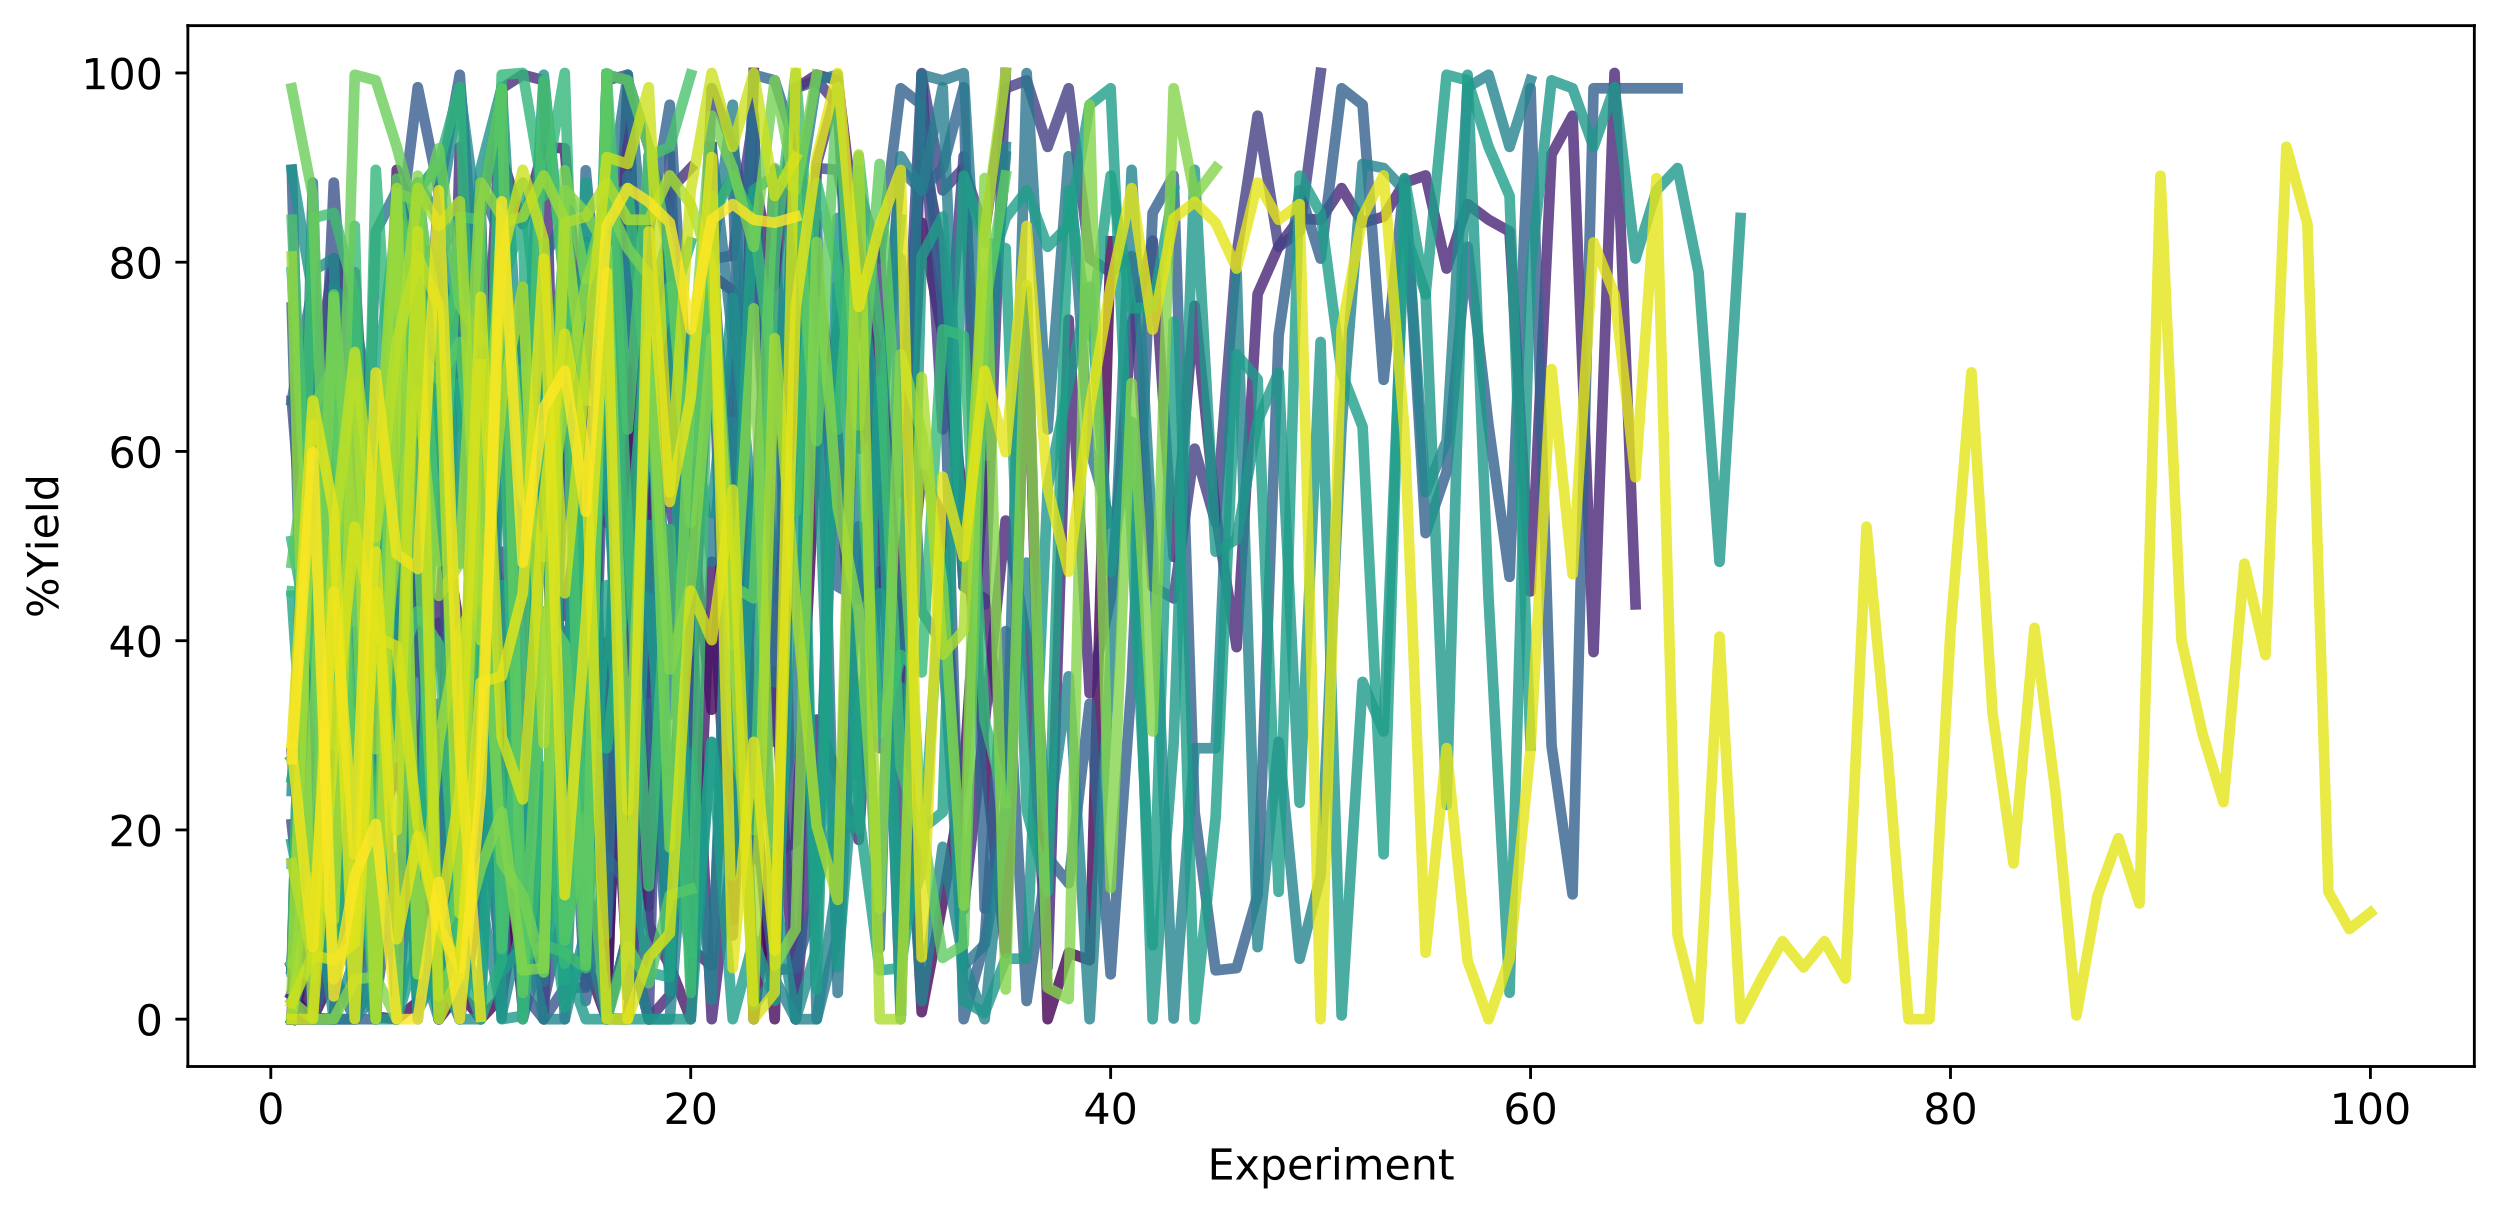<?xml version="1.0" encoding="utf-8" standalone="no"?>
<!DOCTYPE svg PUBLIC "-//W3C//DTD SVG 1.1//EN"
  "http://www.w3.org/Graphics/SVG/1.1/DTD/svg11.dtd">
<!-- Created with matplotlib (https://matplotlib.org/) -->
<svg height="340.707pt" version="1.1" viewBox="0 0 701.561 340.707" width="701.561pt" xmlns="http://www.w3.org/2000/svg" xmlns:xlink="http://www.w3.org/1999/xlink">
 <defs>
  <style type="text/css">
*{stroke-linecap:butt;stroke-linejoin:round;}
  </style>
 </defs>
 <g id="figure_1">
  <g id="patch_1">
   <path d="M 0 340.707 
L 701.561 340.707 
L 701.561 0 
L 0 0 
z
" style="fill:#ffffff;"/>
  </g>
  <g id="axes_1">
   <g id="patch_2">
    <path d="M 52.719 299.28 
L 694.361 299.28 
L 694.361 7.2 
L 52.719 7.2 
z
" style="fill:#ffffff;"/>
   </g>
   <g id="matplotlib.axis_1">
    <g id="xtick_1">
     <g id="line2d_1">
      <defs>
       <path d="M 0 0 
L 0 3.5 
" id="mf369eaa588" style="stroke:#000000;stroke-width:0.8;"/>
      </defs>
      <g>
       <use style="stroke:#000000;stroke-width:0.8;" x="75.992" xlink:href="#mf369eaa588" y="299.28"/>
      </g>
     </g>
     <g id="text_1">
      <!-- 0 -->
      <defs>
       <path d="M 31.781 66.406 
Q 24.172 66.406 20.328 58.906 
Q 16.5 51.422 16.5 36.375 
Q 16.5 21.391 20.328 13.891 
Q 24.172 6.391 31.781 6.391 
Q 39.453 6.391 43.281 13.891 
Q 47.125 21.391 47.125 36.375 
Q 47.125 51.422 43.281 58.906 
Q 39.453 66.406 31.781 66.406 
z
M 31.781 74.219 
Q 44.047 74.219 50.516 64.516 
Q 56.984 54.828 56.984 36.375 
Q 56.984 17.969 50.516 8.266 
Q 44.047 -1.422 31.781 -1.422 
Q 19.531 -1.422 13.062 8.266 
Q 6.594 17.969 6.594 36.375 
Q 6.594 54.828 13.062 64.516 
Q 19.531 74.219 31.781 74.219 
z
" id="DejaVuSans-48"/>
      </defs>
      <g transform="translate(72.175 315.398)scale(0.12 -0.12)">
       <use xlink:href="#DejaVuSans-48"/>
      </g>
     </g>
    </g>
    <g id="xtick_2">
     <g id="line2d_2">
      <g>
       <use style="stroke:#000000;stroke-width:0.8;" x="193.833" xlink:href="#mf369eaa588" y="299.28"/>
      </g>
     </g>
     <g id="text_2">
      <!-- 20 -->
      <defs>
       <path d="M 19.188 8.297 
L 53.609 8.297 
L 53.609 0 
L 7.328 0 
L 7.328 8.297 
Q 12.938 14.109 22.625 23.891 
Q 32.328 33.688 34.812 36.531 
Q 39.547 41.844 41.422 45.531 
Q 43.312 49.219 43.312 52.781 
Q 43.312 58.594 39.234 62.25 
Q 35.156 65.922 28.609 65.922 
Q 23.969 65.922 18.812 64.312 
Q 13.672 62.703 7.812 59.422 
L 7.812 69.391 
Q 13.766 71.781 18.938 73 
Q 24.125 74.219 28.422 74.219 
Q 39.75 74.219 46.484 68.547 
Q 53.219 62.891 53.219 53.422 
Q 53.219 48.922 51.531 44.891 
Q 49.859 40.875 45.406 35.406 
Q 44.188 33.984 37.641 27.219 
Q 31.109 20.453 19.188 8.297 
z
" id="DejaVuSans-50"/>
      </defs>
      <g transform="translate(186.198 315.398)scale(0.12 -0.12)">
       <use xlink:href="#DejaVuSans-50"/>
       <use x="63.623" xlink:href="#DejaVuSans-48"/>
      </g>
     </g>
    </g>
    <g id="xtick_3">
     <g id="line2d_3">
      <g>
       <use style="stroke:#000000;stroke-width:0.8;" x="311.674" xlink:href="#mf369eaa588" y="299.28"/>
      </g>
     </g>
     <g id="text_3">
      <!-- 40 -->
      <defs>
       <path d="M 37.797 64.312 
L 12.891 25.391 
L 37.797 25.391 
z
M 35.203 72.906 
L 47.609 72.906 
L 47.609 25.391 
L 58.016 25.391 
L 58.016 17.188 
L 47.609 17.188 
L 47.609 0 
L 37.797 0 
L 37.797 17.188 
L 4.891 17.188 
L 4.891 26.703 
z
" id="DejaVuSans-52"/>
      </defs>
      <g transform="translate(304.039 315.398)scale(0.12 -0.12)">
       <use xlink:href="#DejaVuSans-52"/>
       <use x="63.623" xlink:href="#DejaVuSans-48"/>
      </g>
     </g>
    </g>
    <g id="xtick_4">
     <g id="line2d_4">
      <g>
       <use style="stroke:#000000;stroke-width:0.8;" x="429.514" xlink:href="#mf369eaa588" y="299.28"/>
      </g>
     </g>
     <g id="text_4">
      <!-- 60 -->
      <defs>
       <path d="M 33.016 40.375 
Q 26.375 40.375 22.484 35.828 
Q 18.609 31.297 18.609 23.391 
Q 18.609 15.531 22.484 10.953 
Q 26.375 6.391 33.016 6.391 
Q 39.656 6.391 43.531 10.953 
Q 47.406 15.531 47.406 23.391 
Q 47.406 31.297 43.531 35.828 
Q 39.656 40.375 33.016 40.375 
z
M 52.594 71.297 
L 52.594 62.312 
Q 48.875 64.062 45.094 64.984 
Q 41.312 65.922 37.594 65.922 
Q 27.828 65.922 22.672 59.328 
Q 17.531 52.734 16.797 39.406 
Q 19.672 43.656 24.016 45.922 
Q 28.375 48.188 33.594 48.188 
Q 44.578 48.188 50.953 41.516 
Q 57.328 34.859 57.328 23.391 
Q 57.328 12.156 50.688 5.359 
Q 44.047 -1.422 33.016 -1.422 
Q 20.359 -1.422 13.672 8.266 
Q 6.984 17.969 6.984 36.375 
Q 6.984 53.656 15.188 63.938 
Q 23.391 74.219 37.203 74.219 
Q 40.922 74.219 44.703 73.484 
Q 48.484 72.75 52.594 71.297 
z
" id="DejaVuSans-54"/>
      </defs>
      <g transform="translate(421.879 315.398)scale(0.12 -0.12)">
       <use xlink:href="#DejaVuSans-54"/>
       <use x="63.623" xlink:href="#DejaVuSans-48"/>
      </g>
     </g>
    </g>
    <g id="xtick_5">
     <g id="line2d_5">
      <g>
       <use style="stroke:#000000;stroke-width:0.8;" x="547.355" xlink:href="#mf369eaa588" y="299.28"/>
      </g>
     </g>
     <g id="text_5">
      <!-- 80 -->
      <defs>
       <path d="M 31.781 34.625 
Q 24.75 34.625 20.719 30.859 
Q 16.703 27.094 16.703 20.516 
Q 16.703 13.922 20.719 10.156 
Q 24.75 6.391 31.781 6.391 
Q 38.812 6.391 42.859 10.172 
Q 46.922 13.969 46.922 20.516 
Q 46.922 27.094 42.891 30.859 
Q 38.875 34.625 31.781 34.625 
z
M 21.922 38.812 
Q 15.578 40.375 12.031 44.719 
Q 8.5 49.078 8.5 55.328 
Q 8.5 64.062 14.719 69.141 
Q 20.953 74.219 31.781 74.219 
Q 42.672 74.219 48.875 69.141 
Q 55.078 64.062 55.078 55.328 
Q 55.078 49.078 51.531 44.719 
Q 48 40.375 41.703 38.812 
Q 48.828 37.156 52.797 32.312 
Q 56.781 27.484 56.781 20.516 
Q 56.781 9.906 50.312 4.234 
Q 43.844 -1.422 31.781 -1.422 
Q 19.734 -1.422 13.25 4.234 
Q 6.781 9.906 6.781 20.516 
Q 6.781 27.484 10.781 32.312 
Q 14.797 37.156 21.922 38.812 
z
M 18.312 54.391 
Q 18.312 48.734 21.844 45.562 
Q 25.391 42.391 31.781 42.391 
Q 38.141 42.391 41.719 45.562 
Q 45.312 48.734 45.312 54.391 
Q 45.312 60.062 41.719 63.234 
Q 38.141 66.406 31.781 66.406 
Q 25.391 66.406 21.844 63.234 
Q 18.312 60.062 18.312 54.391 
z
" id="DejaVuSans-56"/>
      </defs>
      <g transform="translate(539.72 315.398)scale(0.12 -0.12)">
       <use xlink:href="#DejaVuSans-56"/>
       <use x="63.623" xlink:href="#DejaVuSans-48"/>
      </g>
     </g>
    </g>
    <g id="xtick_6">
     <g id="line2d_6">
      <g>
       <use style="stroke:#000000;stroke-width:0.8;" x="665.196" xlink:href="#mf369eaa588" y="299.28"/>
      </g>
     </g>
     <g id="text_6">
      <!-- 100 -->
      <defs>
       <path d="M 12.406 8.297 
L 28.516 8.297 
L 28.516 63.922 
L 10.984 60.406 
L 10.984 69.391 
L 28.422 72.906 
L 38.281 72.906 
L 38.281 8.297 
L 54.391 8.297 
L 54.391 0 
L 12.406 0 
z
" id="DejaVuSans-49"/>
      </defs>
      <g transform="translate(653.743 315.398)scale(0.12 -0.12)">
       <use xlink:href="#DejaVuSans-49"/>
       <use x="63.623" xlink:href="#DejaVuSans-48"/>
       <use x="127.246" xlink:href="#DejaVuSans-48"/>
      </g>
     </g>
    </g>
    <g id="text_7">
     <!-- Experiment -->
     <defs>
      <path d="M 9.812 72.906 
L 55.906 72.906 
L 55.906 64.594 
L 19.672 64.594 
L 19.672 43.016 
L 54.391 43.016 
L 54.391 34.719 
L 19.672 34.719 
L 19.672 8.297 
L 56.781 8.297 
L 56.781 0 
L 9.812 0 
z
" id="DejaVuSans-69"/>
      <path d="M 54.891 54.688 
L 35.109 28.078 
L 55.906 0 
L 45.312 0 
L 29.391 21.484 
L 13.484 0 
L 2.875 0 
L 24.125 28.609 
L 4.688 54.688 
L 15.281 54.688 
L 29.781 35.203 
L 44.281 54.688 
z
" id="DejaVuSans-120"/>
      <path d="M 18.109 8.203 
L 18.109 -20.797 
L 9.078 -20.797 
L 9.078 54.688 
L 18.109 54.688 
L 18.109 46.391 
Q 20.953 51.266 25.266 53.625 
Q 29.594 56 35.594 56 
Q 45.562 56 51.781 48.094 
Q 58.016 40.188 58.016 27.297 
Q 58.016 14.406 51.781 6.484 
Q 45.562 -1.422 35.594 -1.422 
Q 29.594 -1.422 25.266 0.953 
Q 20.953 3.328 18.109 8.203 
z
M 48.688 27.297 
Q 48.688 37.203 44.609 42.844 
Q 40.531 48.484 33.406 48.484 
Q 26.266 48.484 22.188 42.844 
Q 18.109 37.203 18.109 27.297 
Q 18.109 17.391 22.188 11.75 
Q 26.266 6.109 33.406 6.109 
Q 40.531 6.109 44.609 11.75 
Q 48.688 17.391 48.688 27.297 
z
" id="DejaVuSans-112"/>
      <path d="M 56.203 29.594 
L 56.203 25.203 
L 14.891 25.203 
Q 15.484 15.922 20.484 11.062 
Q 25.484 6.203 34.422 6.203 
Q 39.594 6.203 44.453 7.469 
Q 49.312 8.734 54.109 11.281 
L 54.109 2.781 
Q 49.266 0.734 44.188 -0.344 
Q 39.109 -1.422 33.891 -1.422 
Q 20.797 -1.422 13.156 6.188 
Q 5.516 13.812 5.516 26.812 
Q 5.516 40.234 12.766 48.109 
Q 20.016 56 32.328 56 
Q 43.359 56 49.781 48.891 
Q 56.203 41.797 56.203 29.594 
z
M 47.219 32.234 
Q 47.125 39.594 43.094 43.984 
Q 39.062 48.391 32.422 48.391 
Q 24.906 48.391 20.391 44.141 
Q 15.875 39.891 15.188 32.172 
z
" id="DejaVuSans-101"/>
      <path d="M 41.109 46.297 
Q 39.594 47.172 37.812 47.578 
Q 36.031 48 33.891 48 
Q 26.266 48 22.188 43.047 
Q 18.109 38.094 18.109 28.812 
L 18.109 0 
L 9.078 0 
L 9.078 54.688 
L 18.109 54.688 
L 18.109 46.188 
Q 20.953 51.172 25.484 53.578 
Q 30.031 56 36.531 56 
Q 37.453 56 38.578 55.875 
Q 39.703 55.766 41.062 55.516 
z
" id="DejaVuSans-114"/>
      <path d="M 9.422 54.688 
L 18.406 54.688 
L 18.406 0 
L 9.422 0 
z
M 9.422 75.984 
L 18.406 75.984 
L 18.406 64.594 
L 9.422 64.594 
z
" id="DejaVuSans-105"/>
      <path d="M 52 44.188 
Q 55.375 50.25 60.062 53.125 
Q 64.75 56 71.094 56 
Q 79.641 56 84.281 50.016 
Q 88.922 44.047 88.922 33.016 
L 88.922 0 
L 79.891 0 
L 79.891 32.719 
Q 79.891 40.578 77.094 44.375 
Q 74.312 48.188 68.609 48.188 
Q 61.625 48.188 57.562 43.547 
Q 53.516 38.922 53.516 30.906 
L 53.516 0 
L 44.484 0 
L 44.484 32.719 
Q 44.484 40.625 41.703 44.406 
Q 38.922 48.188 33.109 48.188 
Q 26.219 48.188 22.156 43.531 
Q 18.109 38.875 18.109 30.906 
L 18.109 0 
L 9.078 0 
L 9.078 54.688 
L 18.109 54.688 
L 18.109 46.188 
Q 21.188 51.219 25.484 53.609 
Q 29.781 56 35.688 56 
Q 41.656 56 45.828 52.969 
Q 50 49.953 52 44.188 
z
" id="DejaVuSans-109"/>
      <path d="M 54.891 33.016 
L 54.891 0 
L 45.906 0 
L 45.906 32.719 
Q 45.906 40.484 42.875 44.328 
Q 39.844 48.188 33.797 48.188 
Q 26.516 48.188 22.312 43.547 
Q 18.109 38.922 18.109 30.906 
L 18.109 0 
L 9.078 0 
L 9.078 54.688 
L 18.109 54.688 
L 18.109 46.188 
Q 21.344 51.125 25.703 53.562 
Q 30.078 56 35.797 56 
Q 45.219 56 50.047 50.172 
Q 54.891 44.344 54.891 33.016 
z
" id="DejaVuSans-110"/>
      <path d="M 18.312 70.219 
L 18.312 54.688 
L 36.812 54.688 
L 36.812 47.703 
L 18.312 47.703 
L 18.312 18.016 
Q 18.312 11.328 20.141 9.422 
Q 21.969 7.516 27.594 7.516 
L 36.812 7.516 
L 36.812 0 
L 27.594 0 
Q 17.188 0 13.234 3.875 
Q 9.281 7.766 9.281 18.016 
L 9.281 47.703 
L 2.688 47.703 
L 2.688 54.688 
L 9.281 54.688 
L 9.281 70.219 
z
" id="DejaVuSans-116"/>
     </defs>
     <g transform="translate(338.872 331.012)scale(0.12 -0.12)">
      <use xlink:href="#DejaVuSans-69"/>
      <use x="63.184" xlink:href="#DejaVuSans-120"/>
      <use x="122.363" xlink:href="#DejaVuSans-112"/>
      <use x="185.84" xlink:href="#DejaVuSans-101"/>
      <use x="247.363" xlink:href="#DejaVuSans-114"/>
      <use x="288.477" xlink:href="#DejaVuSans-105"/>
      <use x="316.26" xlink:href="#DejaVuSans-109"/>
      <use x="413.672" xlink:href="#DejaVuSans-101"/>
      <use x="475.195" xlink:href="#DejaVuSans-110"/>
      <use x="538.574" xlink:href="#DejaVuSans-116"/>
     </g>
    </g>
   </g>
   <g id="matplotlib.axis_2">
    <g id="ytick_1">
     <g id="line2d_7">
      <defs>
       <path d="M 0 0 
L -3.5 0 
" id="m86942d8bb8" style="stroke:#000000;stroke-width:0.8;"/>
      </defs>
      <g>
       <use style="stroke:#000000;stroke-width:0.8;" x="52.719" xlink:href="#m86942d8bb8" y="286.004"/>
      </g>
     </g>
     <g id="text_8">
      <!-- 0 -->
      <g transform="translate(38.084 290.563)scale(0.12 -0.12)">
       <use xlink:href="#DejaVuSans-48"/>
      </g>
     </g>
    </g>
    <g id="ytick_2">
     <g id="line2d_8">
      <g>
       <use style="stroke:#000000;stroke-width:0.8;" x="52.719" xlink:href="#m86942d8bb8" y="232.898"/>
      </g>
     </g>
     <g id="text_9">
      <!-- 20 -->
      <g transform="translate(30.449 237.457)scale(0.12 -0.12)">
       <use xlink:href="#DejaVuSans-50"/>
       <use x="63.623" xlink:href="#DejaVuSans-48"/>
      </g>
     </g>
    </g>
    <g id="ytick_3">
     <g id="line2d_9">
      <g>
       <use style="stroke:#000000;stroke-width:0.8;" x="52.719" xlink:href="#m86942d8bb8" y="179.793"/>
      </g>
     </g>
     <g id="text_10">
      <!-- 40 -->
      <g transform="translate(30.449 184.352)scale(0.12 -0.12)">
       <use xlink:href="#DejaVuSans-52"/>
       <use x="63.623" xlink:href="#DejaVuSans-48"/>
      </g>
     </g>
    </g>
    <g id="ytick_4">
     <g id="line2d_10">
      <g>
       <use style="stroke:#000000;stroke-width:0.8;" x="52.719" xlink:href="#m86942d8bb8" y="126.687"/>
      </g>
     </g>
     <g id="text_11">
      <!-- 60 -->
      <g transform="translate(30.449 131.246)scale(0.12 -0.12)">
       <use xlink:href="#DejaVuSans-54"/>
       <use x="63.623" xlink:href="#DejaVuSans-48"/>
      </g>
     </g>
    </g>
    <g id="ytick_5">
     <g id="line2d_11">
      <g>
       <use style="stroke:#000000;stroke-width:0.8;" x="52.719" xlink:href="#m86942d8bb8" y="73.582"/>
      </g>
     </g>
     <g id="text_12">
      <!-- 80 -->
      <g transform="translate(30.449 78.141)scale(0.12 -0.12)">
       <use xlink:href="#DejaVuSans-56"/>
       <use x="63.623" xlink:href="#DejaVuSans-48"/>
      </g>
     </g>
    </g>
    <g id="ytick_6">
     <g id="line2d_12">
      <g>
       <use style="stroke:#000000;stroke-width:0.8;" x="52.719" xlink:href="#m86942d8bb8" y="20.476"/>
      </g>
     </g>
     <g id="text_13">
      <!-- 100 -->
      <g transform="translate(22.814 25.035)scale(0.12 -0.12)">
       <use xlink:href="#DejaVuSans-49"/>
       <use x="63.623" xlink:href="#DejaVuSans-48"/>
       <use x="127.246" xlink:href="#DejaVuSans-48"/>
      </g>
     </g>
    </g>
    <g id="text_14">
     <!-- %Yield -->
     <defs>
      <path d="M 72.703 32.078 
Q 68.453 32.078 66.031 28.469 
Q 63.625 24.859 63.625 18.406 
Q 63.625 12.062 66.031 8.422 
Q 68.453 4.781 72.703 4.781 
Q 76.859 4.781 79.266 8.422 
Q 81.688 12.062 81.688 18.406 
Q 81.688 24.812 79.266 28.438 
Q 76.859 32.078 72.703 32.078 
z
M 72.703 38.281 
Q 80.422 38.281 84.953 32.906 
Q 89.5 27.547 89.5 18.406 
Q 89.5 9.281 84.938 3.922 
Q 80.375 -1.422 72.703 -1.422 
Q 64.891 -1.422 60.344 3.922 
Q 55.812 9.281 55.812 18.406 
Q 55.812 27.594 60.375 32.938 
Q 64.938 38.281 72.703 38.281 
z
M 22.312 68.016 
Q 18.109 68.016 15.688 64.375 
Q 13.281 60.75 13.281 54.391 
Q 13.281 47.953 15.672 44.328 
Q 18.062 40.719 22.312 40.719 
Q 26.562 40.719 28.969 44.328 
Q 31.391 47.953 31.391 54.391 
Q 31.391 60.688 28.953 64.344 
Q 26.516 68.016 22.312 68.016 
z
M 66.406 74.219 
L 74.219 74.219 
L 28.609 -1.422 
L 20.797 -1.422 
z
M 22.312 74.219 
Q 30.031 74.219 34.609 68.875 
Q 39.203 63.531 39.203 54.391 
Q 39.203 45.172 34.641 39.844 
Q 30.078 34.516 22.312 34.516 
Q 14.547 34.516 10.031 39.859 
Q 5.516 45.219 5.516 54.391 
Q 5.516 63.484 10.047 68.844 
Q 14.594 74.219 22.312 74.219 
z
" id="DejaVuSans-37"/>
      <path d="M -0.203 72.906 
L 10.406 72.906 
L 30.609 42.922 
L 50.688 72.906 
L 61.281 72.906 
L 35.5 34.719 
L 35.5 0 
L 25.594 0 
L 25.594 34.719 
z
" id="DejaVuSans-89"/>
      <path d="M 9.422 75.984 
L 18.406 75.984 
L 18.406 0 
L 9.422 0 
z
" id="DejaVuSans-108"/>
      <path d="M 45.406 46.391 
L 45.406 75.984 
L 54.391 75.984 
L 54.391 0 
L 45.406 0 
L 45.406 8.203 
Q 42.578 3.328 38.25 0.953 
Q 33.938 -1.422 27.875 -1.422 
Q 17.969 -1.422 11.734 6.484 
Q 5.516 14.406 5.516 27.297 
Q 5.516 40.188 11.734 48.094 
Q 17.969 56 27.875 56 
Q 33.938 56 38.25 53.625 
Q 42.578 51.266 45.406 46.391 
z
M 14.797 27.297 
Q 14.797 17.391 18.875 11.75 
Q 22.953 6.109 30.078 6.109 
Q 37.203 6.109 41.297 11.75 
Q 45.406 17.391 45.406 27.297 
Q 45.406 37.203 41.297 42.844 
Q 37.203 48.484 30.078 48.484 
Q 22.953 48.484 18.875 42.844 
Q 14.797 37.203 14.797 27.297 
z
" id="DejaVuSans-100"/>
     </defs>
     <g transform="translate(16.318 173.438)rotate(-90)scale(0.12 -0.12)">
      <use xlink:href="#DejaVuSans-37"/>
      <use x="95.02" xlink:href="#DejaVuSans-89"/>
      <use x="156.057" xlink:href="#DejaVuSans-105"/>
      <use x="183.84" xlink:href="#DejaVuSans-101"/>
      <use x="245.363" xlink:href="#DejaVuSans-108"/>
      <use x="273.146" xlink:href="#DejaVuSans-100"/>
     </g>
    </g>
   </g>
   <g id="line2d_13">
    <path clip-path="url(#p54342d156d)" d="M 81.884 271.479 
L 87.776 285.818 
L 93.668 273.418 
L 99.56 240.625 
L 105.452 237.04 
L 111.344 215.267 
L 117.237 242.351 
L 123.129 286.004 
L 129.021 278.436 
L 134.913 286.004 
L 140.805 279.604 
L 146.697 245.75 
L 152.589 126.9 
L 158.481 222.277 
L 164.373 247.476 
L 170.265 278.038 
L 176.157 147.345 
L 182.049 143.601 
L 187.941 114.42 
L 193.833 143.973 
L 199.725 199.15 
L 205.617 103.162 
L 211.509 286.004 
L 217.401 239.43 
L 223.293 236.297 
L 229.185 122.147 
L 235.077 92.434 
L 240.969 71.537 
L 246.861 102.099 
L 252.753 173.686 
L 258.645 62.509 
L 264.537 94.266 
L 270.429 141.238 
L 276.321 212.187 
L 282.213 267.364 
L 288.106 81.521 
L 293.998 286.004 
L 299.89 267.364 
L 305.782 269.461 
L 311.674 67.714 
" style="fill:none;stroke:#440154;stroke-linecap:square;stroke-opacity:0.8;stroke-width:3;"/>
   </g>
   <g id="line2d_14">
    <path clip-path="url(#p54342d156d)" d="M 81.884 279.604 
L 87.776 285.685 
L 93.668 286.004 
L 99.56 180.164 
L 105.452 285.313 
L 111.344 286.004 
L 117.237 281.091 
L 123.129 205.788 
L 129.021 222.197 
L 134.913 155.285 
L 140.805 223.525 
L 146.697 282.552 
L 152.589 217.843 
L 158.481 246.599 
L 164.373 233.323 
L 170.265 180.297 
L 176.157 271.665 
L 182.049 175.305 
L 187.941 83.566 
L 193.833 197.291 
L 199.725 77.299 
L 205.617 81.521 
L 211.509 218.692 
L 217.401 286.004 
L 223.293 96.338 
L 229.185 77.724 
L 235.077 122.253 
L 240.969 217.577 
L 246.861 160.409 
L 252.753 171.243 
L 258.645 284.039 
L 264.537 253.238 
L 270.429 217.843 
L 276.321 130.723 
" style="fill:none;stroke:#46085c;stroke-linecap:square;stroke-opacity:0.8;stroke-width:3;"/>
   </g>
   <g id="line2d_15">
    <path clip-path="url(#p54342d156d)" d="M 81.884 271.479 
L 87.776 86.274 
L 93.668 174.748 
L 99.56 264.151 
L 105.452 211.258 
L 111.344 177.137 
L 117.237 151.806 
L 123.129 286.004 
L 129.021 251.193 
L 134.913 76.37 
L 140.805 208.178 
L 146.697 133.777 
L 152.589 82.636 
L 158.481 269.036 
L 164.373 269.621 
L 170.265 286.004 
L 176.157 103.56 
L 182.049 161.126 
L 187.941 72.573 
L 193.833 112.428 
" style="fill:none;stroke:#471063;stroke-linecap:square;stroke-opacity:0.8;stroke-width:3;"/>
   </g>
   <g id="line2d_16">
    <path clip-path="url(#p54342d156d)" d="M 81.884 286.004 
L 87.776 266.726 
L 93.668 72.573 
L 99.56 86.274 
L 105.452 211.258 
L 111.344 47.666 
L 117.237 64.952 
L 123.129 140.84 
L 129.021 176.208 
L 134.913 191.476 
L 140.805 44.082 
L 146.697 62.881 
L 152.589 41.214 
L 158.481 41.639 
L 164.373 112.561 
L 170.265 140.415 
L 176.157 104.994 
L 182.049 259.557 
L 187.941 271.001 
L 193.833 286.004 
L 199.725 157.648 
L 205.617 258.15 
L 211.509 20.476 
" style="fill:none;stroke:#481769;stroke-linecap:square;stroke-opacity:0.8;stroke-width:3;"/>
   </g>
   <g id="line2d_17">
    <path clip-path="url(#p54342d156d)" d="M 81.884 271.479 
L 87.776 112.428 
L 93.668 251.193 
L 99.56 86.274 
L 105.452 174.748 
L 111.344 80.459 
L 117.237 151.806 
L 123.129 177.137 
L 129.021 86.54 
L 134.913 59.748 
L 140.805 230.986 
L 146.697 268.797 
L 152.589 265.08 
L 158.481 83.566 
L 164.373 122.253 
L 170.265 274.586 
L 176.157 82.636 
L 182.049 254.379 
L 187.941 148.381 
L 193.833 266.089 
L 199.725 271.001 
L 205.617 157.648 
L 211.509 49.313 
L 217.401 80.008 
L 223.293 24.778 
L 229.185 20.981 
L 235.077 22.547 
L 240.969 71.298 
L 246.861 146.681 
L 252.753 125.917 
L 258.645 41.214 
L 264.537 71.856 
L 270.429 164.578 
L 276.321 167.924 
L 282.213 215.134 
" style="fill:none;stroke:#481d6f;stroke-linecap:square;stroke-opacity:0.8;stroke-width:3;"/>
   </g>
   <g id="line2d_18">
    <path clip-path="url(#p54342d156d)" d="M 81.884 286.004 
L 87.776 138.875 
L 93.668 213.037 
L 99.56 228.809 
L 105.452 208.576 
L 111.344 104.038 
L 117.237 188.688 
L 123.129 74.219 
L 129.021 102.498 
L 134.913 127.192 
L 140.805 199.707 
L 146.697 195.857 
L 152.589 286.004 
L 158.481 85.796 
L 164.373 141.159 
L 170.265 286.004 
L 176.157 262.239 
L 182.049 286.004 
L 187.941 279.286 
L 193.833 168.11 
L 199.725 286.004 
L 205.617 237.704 
L 211.509 241.103 
L 217.401 188.475 
L 223.293 286.004 
L 229.185 201.938 
L 235.077 217.922 
L 240.969 235.686 
L 246.861 147.398 
L 252.753 186.776 
L 258.645 132.848 
L 264.537 144.982 
L 270.429 255.176 
L 276.321 202.92 
L 282.213 146.097 
L 288.106 179.633 
L 293.998 271.32 
L 299.89 89.699 
L 305.782 194.529 
L 311.674 167.897 
L 317.566 91.292 
L 323.458 67.528 
L 329.35 156.267 
L 335.242 85.823 
L 341.134 143.973 
L 347.026 181.598 
L 352.918 82.53 
L 358.81 69.174 
L 364.702 61.314 
L 370.594 61.686 
L 376.486 52.791 
L 382.378 62.509 
L 388.27 60.81 
L 394.162 51.251 
L 400.054 49.233 
L 405.946 75.361 
L 411.838 57.278 
L 417.73 61.66 
L 423.622 64.952 
L 429.514 165.959 
L 435.406 43.338 
L 441.298 32.478 
L 447.19 182.979 
L 453.082 20.476 
L 458.974 169.596 
" style="fill:none;stroke:#482576;stroke-linecap:square;stroke-opacity:0.8;stroke-width:3;"/>
   </g>
   <g id="line2d_19">
    <path clip-path="url(#p54342d156d)" d="M 81.884 286.004 
L 87.776 286.004 
L 93.668 259.557 
L 99.56 249.148 
L 105.452 130.936 
L 111.344 157.648 
L 117.237 104.994 
L 123.129 258.15 
L 129.021 41.214 
L 134.913 140.415 
L 140.805 24.778 
L 146.697 20.981 
L 152.589 22.547 
L 158.481 235.208 
L 164.373 95.329 
L 170.265 225.862 
L 176.157 24.486 
L 182.049 164.578 
L 187.941 53.428 
L 193.833 47.162 
" style="fill:none;stroke:#472c7a;stroke-linecap:square;stroke-opacity:0.8;stroke-width:3;"/>
   </g>
   <g id="line2d_20">
    <path clip-path="url(#p54342d156d)" d="M 81.884 286.004 
L 87.776 112.428 
L 93.668 72.573 
L 99.56 266.726 
L 105.452 211.258 
L 111.344 86.274 
L 117.237 251.193 
L 123.129 76.37 
L 129.021 250.981 
L 134.913 65.032 
L 140.805 191.476 
L 146.697 106.587 
L 152.589 149.602 
L 158.481 172.836 
L 164.373 132.423 
L 170.265 146.681 
L 176.157 22.547 
L 182.049 180.934 
L 187.941 266.275 
L 193.833 200.477 
L 199.725 41.214 
" style="fill:none;stroke:#46327e;stroke-linecap:square;stroke-opacity:0.8;stroke-width:3;"/>
   </g>
   <g id="line2d_21">
    <path clip-path="url(#p54342d156d)" d="M 81.884 286.004 
L 87.776 251.193 
L 93.668 86.274 
L 99.56 76.37 
L 105.452 174.748 
L 111.344 286.004 
L 117.237 211.258 
L 123.129 174.748 
L 129.021 251.193 
L 134.913 72.573 
L 140.805 264.602 
L 146.697 228.809 
L 152.589 242.298 
L 158.481 200.052 
L 164.373 104.516 
L 170.265 258.283 
L 176.157 209.957 
L 182.049 69.254 
L 187.941 140.84 
L 193.833 176.208 
L 199.725 72.573 
L 205.617 71.75 
L 211.509 32.478 
L 217.401 208.178 
L 223.293 24.778 
L 229.185 22.547 
L 235.077 29.398 
L 240.969 125.917 
L 246.861 65.032 
L 252.753 250.981 
L 258.645 20.529 
L 264.537 120.5 
L 270.429 43.869 
L 276.321 169.596 
L 282.213 20.476 
" style="fill:none;stroke:#453882;stroke-linecap:square;stroke-opacity:0.8;stroke-width:3;"/>
   </g>
   <g id="line2d_22">
    <path clip-path="url(#p54342d156d)" d="M 81.884 278.436 
L 87.776 259.796 
L 93.668 174.748 
L 99.56 200.929 
L 105.452 181.412 
L 111.344 115.748 
L 117.237 90.602 
L 123.129 114.845 
L 129.021 84.15 
L 134.913 216.197 
L 140.805 154.833 
L 146.697 162.985 
L 152.589 137.415 
L 158.481 245.006 
L 164.373 146.097 
L 170.265 285.818 
L 176.157 286.004 
L 182.049 209.957 
L 187.941 258.283 
L 193.833 118.376 
L 199.725 80.459 
L 205.617 262.504 
L 211.509 151.806 
L 217.401 47.666 
L 223.293 286.004 
L 229.185 45.994 
L 235.077 24.486 
L 240.969 123.793 
L 246.861 119.385 
L 252.753 138.105 
L 258.645 20.981 
L 264.537 53.428 
L 270.429 47.162 
L 276.321 65.032 
L 282.213 24.778 
L 288.106 22.547 
L 293.998 41.214 
L 299.89 24.778 
L 305.782 72.546 
L 311.674 76.423 
L 317.566 71.856 
L 323.458 164.578 
L 329.35 167.924 
L 335.242 125.917 
L 341.134 146.681 
L 347.026 71.298 
L 352.918 32.478 
L 358.81 69.254 
L 364.702 64.952 
L 370.594 20.476 
" style="fill:none;stroke:#423f85;stroke-linecap:square;stroke-opacity:0.8;stroke-width:3;"/>
   </g>
   <g id="line2d_23">
    <path clip-path="url(#p54342d156d)" d="M 81.884 211.258 
L 87.776 269.435 
L 93.668 276.949 
L 99.56 280.534 
L 105.452 119.199 
L 111.344 118.376 
L 117.237 147.797 
L 123.129 52.791 
L 129.021 286.004 
L 134.913 251.936 
L 140.805 62.509 
L 146.697 60.81 
L 152.589 49.233 
L 158.481 61.686 
L 164.373 273.418 
L 170.265 94.904 
L 176.157 231.81 
L 182.049 286.004 
L 187.941 43.338 
L 193.833 173.34 
" style="fill:none;stroke:#404588;stroke-linecap:square;stroke-opacity:0.8;stroke-width:3;"/>
   </g>
   <g id="line2d_24">
    <path clip-path="url(#p54342d156d)" d="M 81.884 231.305 
L 87.776 286.004 
L 93.668 286.004 
L 99.56 286.004 
L 105.452 248.139 
L 111.344 269.461 
L 117.237 143.654 
L 123.129 286.004 
L 129.021 224.136 
L 134.913 212.426 
L 140.805 273.072 
L 146.697 120.5 
L 152.589 281.224 
L 158.481 253.769 
L 164.373 240.439 
L 170.265 22.547 
L 176.157 20.981 
L 182.049 202.548 
L 187.941 230.004 
L 193.833 164.578 
L 199.725 24.778 
L 205.617 41.214 
L 211.509 71.856 
L 217.401 167.924 
L 223.293 123.793 
L 229.185 47.162 
L 235.077 47.666 
L 240.969 76.423 
L 246.861 123.156 
L 252.753 283.64 
" style="fill:none;stroke:#3e4a89;stroke-linecap:square;stroke-opacity:0.8;stroke-width:3;"/>
   </g>
   <g id="line2d_25">
    <path clip-path="url(#p54342d156d)" d="M 81.884 112.428 
L 87.776 185.024 
L 93.668 51.251 
L 99.56 138.902 
L 105.452 156.267 
L 111.344 71.962 
L 117.237 60.81 
L 123.129 125.413 
L 129.021 272.648 
L 134.913 86.54 
L 140.805 90.283 
L 146.697 135.795 
L 152.589 265.531 
L 158.481 65.032 
L 164.373 276.471 
L 170.265 68.032 
L 176.157 245.059 
L 182.049 82.636 
L 187.941 76.37 
L 193.833 239.722 
" style="fill:none;stroke:#3c508b;stroke-linecap:square;stroke-opacity:0.8;stroke-width:3;"/>
   </g>
   <g id="line2d_26">
    <path clip-path="url(#p54342d156d)" d="M 81.884 270.205 
L 87.776 274.586 
L 93.668 82.636 
L 99.56 254.379 
L 105.452 148.381 
L 111.344 61.182 
L 117.237 147.717 
L 123.129 266.089 
L 129.021 248.671 
L 134.913 59.748 
L 140.805 24.778 
L 146.697 278.622 
L 152.589 286.004 
L 158.481 277.162 
L 164.373 277.162 
L 170.265 20.981 
L 176.157 22.547 
L 182.049 41.214 
L 187.941 71.298 
L 193.833 146.681 
" style="fill:none;stroke:#39558c;stroke-linecap:square;stroke-opacity:0.8;stroke-width:3;"/>
   </g>
   <g id="line2d_27">
    <path clip-path="url(#p54342d156d)" d="M 81.884 47.666 
L 87.776 258.283 
L 93.668 80.459 
L 99.56 286.004 
L 105.452 286.004 
L 111.344 72.573 
L 117.237 24.486 
L 123.129 53.428 
L 129.021 20.981 
L 134.913 102.259 
L 140.805 202.84 
L 146.697 199.893 
L 152.589 72.546 
" style="fill:none;stroke:#365c8d;stroke-linecap:square;stroke-opacity:0.8;stroke-width:3;"/>
   </g>
   <g id="line2d_28">
    <path clip-path="url(#p54342d156d)" d="M 81.884 86.274 
L 87.776 286.004 
L 93.668 264.151 
L 99.56 177.137 
L 105.452 280.906 
L 111.344 240.625 
L 117.237 247.874 
L 123.129 197.477 
L 129.021 273.418 
L 134.913 191.476 
L 140.805 86.274 
L 146.697 286.004 
L 152.589 264.151 
L 158.481 177.137 
L 164.373 280.906 
L 170.265 240.625 
L 176.157 247.874 
L 182.049 197.477 
L 187.941 273.418 
L 193.833 191.476 
L 199.725 59.748 
L 205.617 49.313 
L 211.509 227.906 
L 217.401 272.302 
L 223.293 271.665 
L 229.185 251.193 
L 235.077 94.187 
L 240.969 53.349 
L 246.861 72.573 
L 252.753 24.778 
L 258.645 29.398 
L 264.537 86.274 
L 270.429 286.004 
L 276.321 264.151 
L 282.213 177.137 
L 288.106 280.906 
L 293.998 240.625 
L 299.89 247.874 
L 305.782 197.477 
L 311.674 273.418 
L 317.566 191.476 
L 323.458 59.748 
L 329.35 49.313 
L 335.242 227.906 
L 341.134 272.302 
L 347.026 271.665 
L 352.918 251.193 
L 358.81 94.187 
L 364.702 53.349 
L 370.594 72.573 
L 376.486 24.778 
L 382.378 29.398 
L 388.27 106.587 
L 394.162 50.162 
L 400.054 149.602 
L 405.946 132.423 
L 411.838 69.254 
L 417.73 119.438 
L 423.622 161.87 
L 429.514 24.778 
L 435.406 209.266 
L 441.298 250.981 
L 447.19 24.778 
L 453.082 24.778 
L 458.974 24.778 
L 464.867 24.778 
L 470.759 24.778 
" style="fill:none;stroke:#34618d;stroke-linecap:square;stroke-opacity:0.8;stroke-width:3;"/>
   </g>
   <g id="line2d_29">
    <path clip-path="url(#p54342d156d)" d="M 81.884 270.205 
L 87.776 274.586 
L 93.668 82.636 
L 99.56 254.379 
L 105.452 148.381 
L 111.344 61.182 
L 117.237 147.717 
L 123.129 266.089 
L 129.021 248.671 
L 134.913 59.748 
L 140.805 24.778 
L 146.697 278.622 
L 152.589 72.546 
L 158.481 61.66 
L 164.373 157.648 
L 170.265 54.995 
L 176.157 209.266 
L 182.049 65.032 
L 187.941 29.398 
L 193.833 125.917 
L 199.725 71.298 
L 205.617 146.681 
L 211.509 20.981 
L 217.401 22.547 
L 223.293 41.214 
L 229.185 71.856 
L 235.077 164.578 
L 240.969 167.924 
L 246.861 119.385 
L 252.753 47.666 
L 258.645 53.428 
L 264.537 47.162 
L 270.429 24.486 
L 276.321 254.99 
L 282.213 226.791 
" style="fill:none;stroke:#31668e;stroke-linecap:square;stroke-opacity:0.8;stroke-width:3;"/>
   </g>
   <g id="line2d_30">
    <path clip-path="url(#p54342d156d)" d="M 81.884 271.426 
L 87.776 270.205 
L 93.668 270.736 
L 99.56 254.99 
L 105.452 148.381 
L 111.344 78.388 
L 117.237 201.433 
L 123.129 269.382 
L 129.021 266.275 
L 134.913 180.934 
L 140.805 88.717 
L 146.697 233.854 
L 152.589 248.139 
L 158.481 254.592 
L 164.373 47.799 
L 170.265 110.039 
L 176.157 279.817 
L 182.049 43.657 
L 187.941 61.261 
L 193.833 151.381 
L 199.725 63.97 
L 205.617 241.475 
L 211.509 32.478 
L 217.401 191.449 
L 223.293 108.525 
" style="fill:none;stroke:#2f6b8e;stroke-linecap:square;stroke-opacity:0.8;stroke-width:3;"/>
   </g>
   <g id="line2d_31">
    <path clip-path="url(#p54342d156d)" d="M 81.884 112.428 
L 87.776 80.459 
L 93.668 273.418 
L 99.56 286.004 
L 105.452 211.258 
L 111.344 76.37 
L 117.237 138.902 
L 123.129 156.267 
L 129.021 86.274 
L 134.913 51.251 
L 140.805 67.926 
L 146.697 243.333 
L 152.589 275.489 
L 158.481 121.191 
L 164.373 67.926 
L 170.265 262.372 
L 176.157 49.313 
L 182.049 80.008 
" style="fill:none;stroke:#2d718e;stroke-linecap:square;stroke-opacity:0.8;stroke-width:3;"/>
   </g>
   <g id="line2d_32">
    <path clip-path="url(#p54342d156d)" d="M 81.884 272.648 
L 87.776 51.251 
L 93.668 265.531 
L 99.56 245.059 
L 105.452 65.032 
L 111.344 53.428 
L 117.237 69.254 
L 123.129 71.962 
L 129.021 60.81 
L 134.913 185.024 
L 140.805 135.795 
L 146.697 90.283 
L 152.589 107.994 
L 158.481 98.78 
L 164.373 172.836 
L 170.265 61.182 
L 176.157 20.981 
L 182.049 82.636 
L 187.941 254.379 
L 193.833 148.381 
L 199.725 41.214 
L 205.617 95.329 
L 211.509 215.134 
L 217.401 235.208 
L 223.293 202.84 
L 229.185 59.748 
L 235.077 278.622 
L 240.969 147.717 
L 246.861 266.089 
L 252.753 72.546 
L 258.645 171.508 
L 264.537 180.934 
L 270.429 271.001 
L 276.321 265.08 
L 282.213 230.986 
L 288.106 20.529 
L 293.998 120.5 
L 299.89 43.869 
L 305.782 125.917 
L 311.674 146.681 
" style="fill:none;stroke:#2b758e;stroke-linecap:square;stroke-opacity:0.8;stroke-width:3;"/>
   </g>
   <g id="line2d_33">
    <path clip-path="url(#p54342d156d)" d="M 81.884 285.818 
L 87.776 258.283 
L 93.668 80.459 
L 99.56 90.602 
L 105.452 118.376 
L 111.344 151.806 
L 117.237 286.004 
L 123.129 209.957 
L 129.021 208.576 
L 134.913 139.512 
L 140.805 285.818 
L 146.697 80.459 
L 152.589 118.376 
L 158.481 286.004 
L 164.373 151.806 
L 170.265 139.512 
L 176.157 71.962 
L 182.049 124.032 
L 187.941 67.528 
L 193.833 112.428 
L 199.725 157.648 
L 205.617 96.338 
L 211.509 156.134 
L 217.401 120.978 
L 223.293 61.66 
L 229.185 286.004 
L 235.077 262.504 
L 240.969 47.666 
L 246.861 209.957 
L 252.753 184.705 
L 258.645 20.981 
L 264.537 22.547 
L 270.429 20.529 
L 276.321 120.5 
L 282.213 43.869 
" style="fill:none;stroke:#297a8e;stroke-linecap:square;stroke-opacity:0.8;stroke-width:3;"/>
   </g>
   <g id="line2d_34">
    <path clip-path="url(#p54342d156d)" d="M 81.884 286.004 
L 87.776 286.004 
L 93.668 286.004 
L 99.56 286.004 
L 105.452 273.099 
L 111.344 156.134 
L 117.237 88.717 
L 123.129 279.817 
L 129.021 179.102 
L 134.913 250.609 
L 140.805 24.778 
L 146.697 239.377 
L 152.589 233.031 
L 158.481 227.375 
L 164.373 260.486 
L 170.265 200.477 
L 176.157 75.361 
L 182.049 61.66 
L 187.941 200.477 
L 193.833 180.934 
L 199.725 72.573 
L 205.617 29.398 
L 211.509 209.266 
L 217.401 147.717 
L 223.293 61.182 
L 229.185 22.547 
L 235.077 20.981 
L 240.969 167.924 
L 246.861 125.917 
L 252.753 43.869 
L 258.645 53.428 
L 264.537 24.486 
L 270.429 164.578 
L 276.321 120.5 
L 282.213 41.214 
" style="fill:none;stroke:#277f8e;stroke-linecap:square;stroke-opacity:0.8;stroke-width:3;"/>
   </g>
   <g id="line2d_35">
    <path clip-path="url(#p54342d156d)" d="M 81.884 286.004 
L 87.776 228.809 
L 93.668 208.549 
L 99.56 285.818 
L 105.452 155.311 
L 111.344 200.052 
L 117.237 256.849 
L 123.129 259.716 
L 129.021 90.602 
L 134.913 251.936 
L 140.805 284.543 
L 146.697 258.283 
L 152.589 286.004 
L 158.481 286.004 
L 164.373 260.646 
L 170.265 286.004 
L 176.157 262.504 
L 182.049 286.004 
L 187.941 286.004 
L 193.833 211.258 
L 199.725 280.534 
L 205.617 118.376 
L 211.509 282.26 
L 217.401 274.639 
L 223.293 286.004 
L 229.185 286.004 
L 235.077 246.387 
L 240.969 192.883 
L 246.861 192.883 
L 252.753 192.883 
L 258.645 280.906 
L 264.537 237.651 
L 270.429 270.125 
L 276.321 286.004 
L 282.213 225.596 
L 288.106 157.887 
L 293.998 232.341 
L 299.89 189.803 
L 305.782 286.004 
L 311.674 184.705 
L 317.566 47.666 
L 323.458 151.806 
L 329.35 285.818 
L 335.242 209.957 
L 341.134 209.957 
L 347.026 76.37 
L 352.918 265.77 
L 358.81 208.178 
L 364.702 269.036 
L 370.594 245.75 
L 376.486 119.385 
L 382.378 45.994 
L 388.27 47.162 
L 394.162 53.428 
L 400.054 138.105 
L 405.946 123.793 
L 411.838 24.486 
L 417.73 20.981 
L 423.622 41.214 
L 429.514 22.547 
" style="fill:none;stroke:#25838e;stroke-linecap:square;stroke-opacity:0.8;stroke-width:3;"/>
   </g>
   <g id="line2d_36">
    <path clip-path="url(#p54342d156d)" d="M 81.884 221.985 
L 87.776 75.972 
L 93.668 72.546 
L 99.56 286.004 
L 105.452 278.994 
L 111.344 65.032 
L 117.237 51.251 
L 123.129 60.81 
L 129.021 24.778 
L 134.913 69.254 
" style="fill:none;stroke:#23898e;stroke-linecap:square;stroke-opacity:0.8;stroke-width:3;"/>
   </g>
   <g id="line2d_37">
    <path clip-path="url(#p54342d156d)" d="M 81.884 242.351 
L 87.776 242.351 
L 93.668 286.004 
L 99.56 269.036 
L 105.452 286.004 
L 111.344 169.809 
L 117.237 283.8 
L 123.129 271.771 
L 129.021 286.004 
L 134.913 286.004 
L 140.805 112.428 
L 146.697 160.409 
L 152.589 114.42 
L 158.481 211.364 
L 164.373 90.283 
L 170.265 109.455 
L 176.157 278.595 
L 182.049 147.345 
L 187.941 278.038 
L 193.833 126.9 
L 199.725 143.973 
L 205.617 83.566 
L 211.509 146.681 
L 217.401 251.166 
L 223.293 286.004 
L 229.185 266.089 
L 235.077 61.182 
L 240.969 77.299 
L 246.861 122.253 
L 252.753 61.66 
" style="fill:none;stroke:#218e8d;stroke-linecap:square;stroke-opacity:0.8;stroke-width:3;"/>
   </g>
   <g id="line2d_38">
    <path clip-path="url(#p54342d156d)" d="M 81.884 47.666 
L 87.776 82.397 
L 93.668 189.803 
L 99.56 200.052 
L 105.452 151.806 
L 111.344 138.105 
L 117.237 53.428 
L 123.129 45.994 
L 129.021 119.385 
L 134.913 47.162 
L 140.805 24.486 
L 146.697 123.793 
L 152.589 20.981 
L 158.481 80.167 
L 164.373 81.946 
L 170.265 71.856 
L 176.157 164.578 
L 182.049 167.924 
L 187.941 235.208 
L 193.833 215.134 
" style="fill:none;stroke:#20928c;stroke-linecap:square;stroke-opacity:0.8;stroke-width:3;"/>
   </g>
   <g id="line2d_39">
    <path clip-path="url(#p54342d156d)" d="M 81.884 213.037 
L 87.776 208.549 
L 93.668 111.579 
L 99.56 176.208 
L 105.452 264.469 
L 111.344 251.193 
L 117.237 267.018 
L 123.129 286.004 
L 129.021 243.015 
L 134.913 90.602 
L 140.805 286.004 
L 146.697 285.074 
L 152.589 119.199 
L 158.481 269.435 
L 164.373 286.004 
L 170.265 286.004 
L 176.157 286.004 
L 182.049 286.004 
L 187.941 286.004 
L 193.833 286.004 
L 199.725 208.178 
L 205.617 245.75 
L 211.509 143.601 
L 217.401 114.42 
L 223.293 44.082 
L 229.185 114.792 
L 235.077 271.479 
L 240.969 200.052 
L 246.861 166.49 
L 252.753 263.567 
L 258.645 244.263 
L 264.537 154.833 
L 270.429 280.906 
L 276.321 284.251 
L 282.213 269.036 
L 288.106 269.036 
L 293.998 136.937 
L 299.89 107.649 
L 305.782 80.459 
L 311.674 160.409 
L 317.566 118.376 
L 323.458 286.004 
L 329.35 208.576 
L 335.242 47.666 
L 341.134 154.833 
L 347.026 151.275 
L 352.918 118.19 
L 358.81 104.516 
L 364.702 225.251 
L 370.594 95.966 
L 376.486 284.942 
L 382.378 191.37 
L 388.27 205.257 
L 394.162 65.032 
L 400.054 82.397 
L 405.946 225.862 
L 411.838 20.981 
L 417.73 167.924 
L 423.622 278.595 
L 429.514 75.361 
L 435.406 22.547 
L 441.298 24.778 
L 447.19 41.214 
L 453.082 24.486 
L 458.974 72.546 
L 464.867 53.428 
L 470.759 47.162 
L 476.651 76.423 
L 482.543 157.648 
L 488.435 61.182 
" style="fill:none;stroke:#1f978b;stroke-linecap:square;stroke-opacity:0.8;stroke-width:3;"/>
   </g>
   <g id="line2d_40">
    <path clip-path="url(#p54342d156d)" d="M 81.884 236.748 
L 87.776 267.337 
L 93.668 260.194 
L 99.56 107.994 
L 105.452 286.004 
L 111.344 286.004 
L 117.237 266.275 
L 123.129 270.895 
L 129.021 286.004 
L 134.913 161.87 
L 140.805 272.648 
L 146.697 265.531 
L 152.589 68.032 
L 158.481 220.79 
L 164.373 51.251 
L 170.265 125.413 
L 176.157 245.059 
L 182.049 86.54 
L 187.941 65.032 
L 193.833 276.471 
L 199.725 208.337 
L 205.617 286.004 
L 211.509 263.699 
L 217.401 280.799 
L 223.293 135.795 
L 229.185 249.122 
L 235.077 227.428 
L 240.969 232.686 
L 246.861 106.587 
L 252.753 286.004 
L 258.645 71.962 
L 264.537 60.81 
L 270.429 158.152 
L 276.321 80.008 
L 282.213 61.182 
L 288.106 53.428 
L 293.998 69.254 
L 299.89 63.359 
L 305.782 29.398 
L 311.674 24.778 
L 317.566 149.602 
L 323.458 265.239 
L 329.35 90.283 
L 335.242 286.004 
L 341.134 229.34 
L 347.026 99.444 
L 352.918 106.428 
L 358.81 250.264 
L 364.702 49.313 
L 370.594 59.748 
L 376.486 104.569 
L 382.378 119.784 
L 388.27 239.722 
L 394.162 49.976 
L 400.054 82.636 
L 405.946 20.981 
L 411.838 22.547 
L 417.73 41.214 
L 423.622 54.995 
L 429.514 209.266 
" style="fill:none;stroke:#1e9d89;stroke-linecap:square;stroke-opacity:0.8;stroke-width:3;"/>
   </g>
   <g id="line2d_41">
    <path clip-path="url(#p54342d156d)" d="M 81.884 272.143 
L 87.776 248.06 
L 93.668 273.126 
L 99.56 185.024 
L 105.452 164.206 
L 111.344 286.004 
L 117.237 250.981 
L 123.129 283.189 
L 129.021 260.54 
L 134.913 281.463 
L 140.805 164.206 
L 146.697 276.684 
L 152.589 241.076 
L 158.481 282.658 
L 164.373 265.293 
L 170.265 164.206 
L 176.157 232.978 
L 182.049 272.86 
L 187.941 274.241 
L 193.833 94.187 
L 199.725 94.187 
L 205.617 187.838 
L 211.509 53.349 
L 217.401 49.313 
L 223.293 49.313 
L 229.185 277.666 
L 235.077 80.008 
L 240.969 227.906 
L 246.861 272.302 
L 252.753 271.665 
L 258.645 232.686 
L 264.537 227.906 
L 270.429 49.313 
L 276.321 67.926 
L 282.213 69.652 
L 288.106 227.402 
L 293.998 250.264 
L 299.89 53.349 
L 305.782 94.187 
L 311.674 49.313 
L 317.566 86.54 
L 323.458 86.274 
L 329.35 53.349 
" style="fill:none;stroke:#1fa187;stroke-linecap:square;stroke-opacity:0.8;stroke-width:3;"/>
   </g>
   <g id="line2d_42">
    <path clip-path="url(#p54342d156d)" d="M 81.884 167.207 
L 87.776 254.963 
L 93.668 186.803 
L 99.56 209.187 
L 105.452 107.649 
L 111.344 62.509 
L 117.237 278.595 
L 123.129 60.81 
L 129.021 158.152 
L 134.913 137.839 
L 140.805 61.66 
L 146.697 51.251 
L 152.589 106.428 
L 158.481 275.17 
L 164.373 69.254 
" style="fill:none;stroke:#21a685;stroke-linecap:square;stroke-opacity:0.8;stroke-width:3;"/>
   </g>
   <g id="line2d_43">
    <path clip-path="url(#p54342d156d)" d="M 81.884 218.294 
L 87.776 185.024 
L 93.668 215.639 
L 99.56 211.364 
L 105.452 169.809 
L 111.344 112.428 
L 117.237 51.251 
L 123.129 107.994 
L 129.021 107.649 
L 134.913 192.883 
L 140.805 80.008 
L 146.697 61.182 
L 152.589 272.648 
L 158.481 220.79 
L 164.373 245.059 
L 170.265 65.032 
L 176.157 265.531 
L 182.049 89.407 
L 187.941 86.54 
L 193.833 68.032 
" style="fill:none;stroke:#25ab82;stroke-linecap:square;stroke-opacity:0.8;stroke-width:3;"/>
   </g>
   <g id="line2d_44">
    <path clip-path="url(#p54342d156d)" d="M 81.884 76.37 
L 87.776 174.748 
L 93.668 266.726 
L 99.56 211.258 
L 105.452 286.004 
L 111.344 112.428 
L 117.237 271.479 
L 123.129 86.274 
L 129.021 269.036 
L 134.913 286.004 
L 140.805 269.621 
L 146.697 103.56 
L 152.589 133.777 
L 158.481 68.032 
L 164.373 208.178 
L 170.265 209.957 
L 176.157 161.126 
L 182.049 86.54 
L 187.941 232.686 
L 193.833 267.337 
" style="fill:none;stroke:#29af7f;stroke-linecap:square;stroke-opacity:0.8;stroke-width:3;"/>
   </g>
   <g id="line2d_45">
    <path clip-path="url(#p54342d156d)" d="M 81.884 151.806 
L 87.776 184.705 
L 93.668 90.602 
L 99.56 285.818 
L 105.452 47.666 
L 111.344 138.105 
L 117.237 53.428 
L 123.129 45.994 
L 129.021 24.486 
L 134.913 200.052 
L 140.805 20.981 
L 146.697 20.476 
L 152.589 54.995 
L 158.481 20.476 
L 164.373 199.893 
L 170.265 20.981 
" style="fill:none;stroke:#31b57b;stroke-linecap:square;stroke-opacity:0.8;stroke-width:3;"/>
   </g>
   <g id="line2d_46">
    <path clip-path="url(#p54342d156d)" d="M 81.884 165.959 
L 87.776 166.49 
L 93.668 251.936 
L 99.56 63.412 
L 105.452 285.074 
L 111.344 114.792 
L 117.237 81.521 
L 123.129 98.01 
L 129.021 77.724 
L 134.913 96.338 
L 140.805 92.434 
L 146.697 286.004 
L 152.589 215.134 
L 158.481 270.391 
L 164.373 197.477 
L 170.265 56.508 
L 176.157 52.791 
L 182.049 112.428 
L 187.941 80.459 
L 193.833 126.9 
L 199.725 61.66 
L 205.617 49.233 
L 211.509 62.509 
L 217.401 107.649 
L 223.293 143.601 
L 229.185 51.251 
L 235.077 75.361 
L 240.969 124.032 
L 246.861 205.788 
L 252.753 183.829 
L 258.645 188.688 
L 264.537 92.461 
L 270.429 94.266 
L 276.321 202.336 
L 282.213 225.278 
" style="fill:none;stroke:#38b977;stroke-linecap:square;stroke-opacity:0.8;stroke-width:3;"/>
   </g>
   <g id="line2d_47">
    <path clip-path="url(#p54342d156d)" d="M 81.884 270.205 
L 87.776 61.182 
L 93.668 59.748 
L 99.56 82.636 
L 105.452 274.586 
L 111.344 187.838 
L 117.237 171.508 
L 123.129 180.934 
L 129.021 271.001 
L 134.913 116.385 
L 140.805 230.986 
L 146.697 268.797 
L 152.589 265.08 
L 158.481 267.337 
L 164.373 271.665 
L 170.265 24.778 
L 176.157 147.717 
L 182.049 248.671 
L 187.941 148.381 
L 193.833 278.622 
L 199.725 54.995 
L 205.617 209.266 
L 211.509 232.925 
L 217.401 71.298 
L 223.293 20.529 
L 229.185 95.329 
L 235.077 120.5 
L 240.969 43.869 
L 246.861 95.329 
L 252.753 215.134 
L 258.645 235.208 
" style="fill:none;stroke:#40bd72;stroke-linecap:square;stroke-opacity:0.8;stroke-width:3;"/>
   </g>
   <g id="line2d_48">
    <path clip-path="url(#p54342d156d)" d="M 81.884 61.66 
L 87.776 179.102 
L 93.668 236.589 
L 99.56 200.477 
L 105.452 284.649 
L 111.344 61.182 
L 117.237 72.546 
L 123.129 157.648 
L 129.021 60.81 
L 134.913 61.686 
L 140.805 266.275 
L 146.697 180.934 
L 152.589 22.547 
L 158.481 81.521 
L 164.373 269.461 
L 170.265 20.529 
L 176.157 120.5 
L 182.049 43.869 
L 187.941 41.214 
L 193.833 20.981 
" style="fill:none;stroke:#4ac16d;stroke-linecap:square;stroke-opacity:0.8;stroke-width:3;"/>
   </g>
   <g id="line2d_49">
    <path clip-path="url(#p54342d156d)" d="M 81.884 157.993 
L 87.776 114.792 
L 93.668 102.445 
L 99.56 223.605 
L 105.452 265.585 
L 111.344 50.162 
L 117.237 98.78 
L 123.129 106.587 
L 129.021 95.966 
L 134.913 151.275 
L 140.805 69.254 
L 146.697 132.423 
L 152.589 119.438 
L 158.481 263.938 
L 164.373 229.128 
L 170.265 286.004 
L 176.157 265.585 
L 182.049 275.914 
L 187.941 251.246 
L 193.833 249.494 
" style="fill:none;stroke:#56c667;stroke-linecap:square;stroke-opacity:0.8;stroke-width:3;"/>
   </g>
   <g id="line2d_50">
    <path clip-path="url(#p54342d156d)" d="M 81.884 270.205 
L 87.776 274.586 
L 93.668 82.636 
L 99.56 254.379 
L 105.452 148.381 
L 111.344 61.182 
L 117.237 147.717 
L 123.129 266.089 
L 129.021 248.671 
L 134.913 59.748 
L 140.805 24.778 
L 146.697 278.622 
L 152.589 171.508 
L 158.481 180.934 
L 164.373 271.001 
L 170.265 20.981 
L 176.157 22.547 
L 182.049 41.214 
L 187.941 71.298 
L 193.833 146.681 
L 199.725 71.856 
L 205.617 164.578 
L 211.509 167.924 
L 217.401 47.162 
L 223.293 53.428 
L 229.185 123.793 
L 235.077 24.486 
L 240.969 119.385 
L 246.861 45.994 
L 252.753 138.105 
L 258.645 230.986 
L 264.537 268.797 
L 270.429 265.08 
L 276.321 86.54 
L 282.213 49.313 
" style="fill:none;stroke:#60ca60;stroke-linecap:square;stroke-opacity:0.8;stroke-width:3;"/>
   </g>
   <g id="line2d_51">
    <path clip-path="url(#p54342d156d)" d="M 81.884 24.778 
L 87.776 54.995 
L 93.668 209.266 
L 99.56 20.981 
L 105.452 22.547 
L 111.344 41.214 
L 117.237 63.359 
L 123.129 41.639 
L 129.021 85.637 
L 134.913 95.329 
" style="fill:none;stroke:#6ccd5a;stroke-linecap:square;stroke-opacity:0.8;stroke-width:3;"/>
   </g>
   <g id="line2d_52">
    <path clip-path="url(#p54342d156d)" d="M 81.884 286.004 
L 87.776 211.842 
L 93.668 83.327 
L 99.56 158.152 
L 105.452 286.004 
L 111.344 54.145 
L 117.237 56.429 
L 123.129 89.407 
L 129.021 196.813 
L 134.913 147.797 
L 140.805 241.82 
L 146.697 251.246 
L 152.589 272.887 
L 158.481 47.799 
L 164.373 78.388 
L 170.265 56.429 
L 176.157 69.652 
L 182.049 77.299 
L 187.941 237.784 
L 193.833 108.525 
L 199.725 32.478 
L 205.617 47.162 
L 211.509 69.254 
L 217.401 22.547 
L 223.293 53.428 
L 229.185 20.981 
" style="fill:none;stroke:#77d153;stroke-linecap:square;stroke-opacity:0.8;stroke-width:3;"/>
   </g>
   <g id="line2d_53">
    <path clip-path="url(#p54342d156d)" d="M 81.884 280.906 
L 87.776 286.004 
L 93.668 286.004 
L 99.56 274.798 
L 105.452 274.108 
L 111.344 286.004 
L 117.237 49.313 
L 123.129 279.498 
L 129.021 266.302 
L 134.913 243.572 
L 140.805 227.906 
L 146.697 272.302 
L 152.589 271.665 
L 158.481 53.349 
L 164.373 59.748 
L 170.265 69.652 
L 176.157 227.402 
L 182.049 94.187 
L 187.941 187.838 
L 193.833 164.206 
L 199.725 94.904 
L 205.617 180.934 
L 211.509 86.54 
L 217.401 271.001 
L 223.293 260.725 
L 229.185 67.926 
L 235.077 142.433 
L 240.969 171.508 
L 246.861 254.99 
L 252.753 99.444 
L 258.645 121.271 
L 264.537 164.259 
L 270.429 254.114 
L 276.321 49.976 
L 282.213 277.666 
L 288.106 80.008 
L 293.998 277.162 
L 299.89 280.348 
L 305.782 29.398 
L 311.674 249.175 
L 317.566 107.543 
L 323.458 205.257 
L 329.35 24.778 
L 335.242 54.995 
L 341.134 47.162 
" style="fill:none;stroke:#84d44b;stroke-linecap:square;stroke-opacity:0.8;stroke-width:3;"/>
   </g>
   <g id="line2d_54">
    <path clip-path="url(#p54342d156d)" d="M 81.884 71.962 
L 87.776 285.313 
L 93.668 159.666 
L 99.56 99.444 
L 105.452 210.249 
L 111.344 150.771 
L 117.237 109.455 
L 123.129 167.207 
L 129.021 158.152 
L 134.913 51.251 
L 140.805 60.81 
L 146.697 138.902 
L 152.589 156.267 
L 158.481 112.428 
L 164.373 80.008 
L 170.265 61.182 
" style="fill:none;stroke:#93d741;stroke-linecap:square;stroke-opacity:0.8;stroke-width:3;"/>
   </g>
   <g id="line2d_55">
    <path clip-path="url(#p54342d156d)" d="M 81.884 277.48 
L 87.776 119.199 
L 93.668 274.798 
L 99.56 258.123 
L 105.452 147.797 
L 111.344 52.791 
L 117.237 273.418 
L 123.129 208.178 
L 129.021 177.137 
L 134.913 165.959 
L 140.805 62.509 
L 146.697 60.81 
L 152.589 49.233 
L 158.481 61.686 
L 164.373 112.428 
" style="fill:none;stroke:#a0da39;stroke-linecap:square;stroke-opacity:0.8;stroke-width:3;"/>
   </g>
   <g id="line2d_56">
    <path clip-path="url(#p54342d156d)" d="M 81.884 284.543 
L 87.776 246.254 
L 93.668 258.123 
L 99.56 107.649 
L 105.452 286.004 
L 111.344 104.516 
L 117.237 52.791 
L 123.129 63.412 
L 129.021 56.508 
L 134.913 179.713 
L 140.805 112.428 
L 146.697 80.459 
L 152.589 208.576 
L 158.481 62.509 
L 164.373 60.81 
L 170.265 51.251 
L 176.157 61.66 
L 182.049 61.686 
L 187.941 49.233 
L 193.833 57.278 
L 199.725 75.361 
L 205.617 173.34 
L 211.509 281.091 
L 217.401 94.904 
L 223.293 168.508 
L 229.185 231.81 
L 235.077 252.521 
L 240.969 43.338 
L 246.861 286.004 
L 252.753 286.004 
L 258.645 105.843 
L 264.537 183.696 
L 270.429 176.872 
L 276.321 64.952 
L 282.213 20.476 
" style="fill:none;stroke:#addc30;stroke-linecap:square;stroke-opacity:0.8;stroke-width:3;"/>
   </g>
   <g id="line2d_57">
    <path clip-path="url(#p54342d156d)" d="M 81.884 242.271 
L 87.776 268.904 
L 93.668 151.142 
L 99.56 98.78 
L 105.452 150.771 
L 111.344 95.966 
L 117.237 71.856 
L 123.129 85.637 
L 129.021 256.318 
L 134.913 102.259 
" style="fill:none;stroke:#bade28;stroke-linecap:square;stroke-opacity:0.8;stroke-width:3;"/>
   </g>
   <g id="line2d_58">
    <path clip-path="url(#p54342d156d)" d="M 81.884 281.463 
L 87.776 268.001 
L 93.668 269.461 
L 99.56 264.602 
L 105.452 165.959 
L 111.344 232.978 
L 117.237 64.952 
L 123.129 286.004 
L 129.021 273.418 
L 134.913 208.178 
L 140.805 72.573 
L 146.697 47.666 
L 152.589 67.395 
L 158.481 166.49 
L 164.373 104.516 
L 170.265 44.082 
L 176.157 45.994 
L 182.049 24.486 
L 187.941 138.105 
L 193.833 53.428 
L 199.725 20.476 
L 205.617 41.214 
L 211.509 20.476 
L 217.401 54.995 
L 223.293 44.215 
" style="fill:none;stroke:#cae11f;stroke-linecap:square;stroke-opacity:0.8;stroke-width:3;"/>
   </g>
   <g id="line2d_59">
    <path clip-path="url(#p54342d156d)" d="M 81.884 286.004 
L 87.776 286.004 
L 93.668 208.576 
L 99.56 147.797 
L 105.452 178.651 
L 111.344 181.333 
L 117.237 231.225 
L 123.129 259.743 
L 129.021 222.197 
L 134.913 83.3 
L 140.805 206.823 
L 146.697 224.322 
L 152.589 140.415 
L 158.481 93.629 
L 164.373 127.139 
L 170.265 286.004 
L 176.157 286.004 
L 182.049 268.638 
L 187.941 261.92 
L 193.833 165.773 
L 199.725 179.633 
L 205.617 137.415 
L 211.509 286.004 
L 217.401 278.463 
L 223.293 20.476 
" style="fill:none;stroke:#d8e219;stroke-linecap:square;stroke-opacity:0.8;stroke-width:3;"/>
   </g>
   <g id="line2d_60">
    <path clip-path="url(#p54342d156d)" d="M 81.884 208.576 
L 87.776 112.428 
L 93.668 143.601 
L 99.56 286.004 
L 105.452 154.833 
L 111.344 263.567 
L 117.237 234.704 
L 123.129 259.796 
L 129.021 271.771 
L 134.913 191.476 
L 140.805 189.803 
L 146.697 166.49 
L 152.589 72.573 
L 158.481 251.193 
L 164.373 174.748 
L 170.265 76.37 
L 176.157 286.004 
L 182.049 64.952 
L 187.941 140.84 
L 193.833 111.579 
L 199.725 44.082 
L 205.617 271.639 
L 211.509 208.178 
L 217.401 266.726 
L 223.293 86.274 
L 229.185 44.215 
L 235.077 20.476 
L 240.969 86.115 
L 246.861 63.359 
L 252.753 47.666 
L 258.645 268.638 
L 264.537 133.777 
L 270.429 156.267 
L 276.321 104.038 
L 282.213 126.9 
L 288.106 63.412 
L 293.998 136.937 
L 299.89 160.409 
L 305.782 114.42 
L 311.674 80.459 
L 317.566 52.791 
L 323.458 92.461 
L 329.35 61.314 
L 335.242 56.668 
L 341.134 62.509 
L 347.026 75.361 
L 352.918 51.251 
L 358.81 61.66 
L 364.702 57.278 
L 370.594 286.004 
L 376.486 92.434 
L 382.378 60.81 
L 388.27 49.233 
L 394.162 121.191 
L 400.054 267.364 
L 405.946 209.957 
L 411.838 269.621 
L 417.73 286.004 
L 423.622 269.036 
L 429.514 209.93 
L 435.406 103.56 
L 441.298 161.126 
L 447.19 68.032 
L 453.082 82.636 
L 458.974 133.936 
L 464.867 49.976 
L 470.759 262.504 
L 476.651 286.004 
L 482.543 178.651 
L 488.435 286.004 
L 494.327 274.586 
L 500.219 264.151 
L 506.111 271.479 
L 512.003 264.151 
L 517.895 274.586 
L 523.787 147.797 
L 529.679 211.258 
L 535.571 286.004 
L 541.463 286.004 
L 547.355 177.137 
L 553.247 104.516 
L 559.139 200.052 
L 565.031 242.298 
L 570.923 176.208 
L 576.815 222.277 
L 582.707 284.942 
L 588.599 251.432 
L 594.491 235.208 
L 600.383 253.53 
L 606.275 49.313 
L 612.167 179.633 
L 618.059 205.788 
L 623.951 225.092 
L 629.843 158.152 
L 635.736 183.829 
L 641.628 41.214 
L 647.52 62.881 
L 653.412 250.264 
L 659.304 260.725 
L 665.196 256.105 
" style="fill:none;stroke:#e5e419;stroke-linecap:square;stroke-opacity:0.8;stroke-width:3;"/>
   </g>
   <g id="line2d_61">
    <path clip-path="url(#p54342d156d)" d="M 81.884 209.957 
L 87.776 265.77 
L 93.668 166.065 
L 99.56 239.722 
L 105.452 104.569 
L 111.344 155.444 
L 117.237 159.666 
L 123.129 53.428 
L 129.021 210.249 
L 134.913 285.313 
" style="fill:none;stroke:#f1e51d;stroke-linecap:square;stroke-opacity:0.8;stroke-width:3;"/>
   </g>
   <g id="line2d_62">
    <path clip-path="url(#p54342d156d)" d="M 81.884 213.037 
L 87.776 126.9 
L 93.668 279.604 
L 99.56 245.75 
L 105.452 231.225 
L 111.344 286.004 
L 117.237 286.004 
L 123.129 247.476 
L 129.021 286.004 
L 134.913 222.277 
L 140.805 56.508 
L 146.697 157.887 
L 152.589 114.42 
L 158.481 104.038 
L 164.373 143.601 
L 170.265 63.412 
L 176.157 52.791 
L 182.049 56.668 
L 187.941 62.509 
L 193.833 92.461 
L 199.725 61.686 
L 205.617 57.278 
L 211.509 61.66 
L 217.401 62.509 
L 223.293 60.81 
" style="fill:none;stroke:#fde725;stroke-linecap:square;stroke-opacity:0.8;stroke-width:3;"/>
   </g>
   <g id="patch_3">
    <path d="M 52.719 299.28 
L 52.719 7.2 
" style="fill:none;stroke:#000000;stroke-linecap:square;stroke-linejoin:miter;stroke-width:0.8;"/>
   </g>
   <g id="patch_4">
    <path d="M 694.361 299.28 
L 694.361 7.2 
" style="fill:none;stroke:#000000;stroke-linecap:square;stroke-linejoin:miter;stroke-width:0.8;"/>
   </g>
   <g id="patch_5">
    <path d="M 52.719 299.28 
L 694.361 299.28 
" style="fill:none;stroke:#000000;stroke-linecap:square;stroke-linejoin:miter;stroke-width:0.8;"/>
   </g>
   <g id="patch_6">
    <path d="M 52.719 7.2 
L 694.361 7.2 
" style="fill:none;stroke:#000000;stroke-linecap:square;stroke-linejoin:miter;stroke-width:0.8;"/>
   </g>
  </g>
 </g>
 <defs>
  <clipPath id="p54342d156d">
   <rect height="292.08" width="641.643" x="52.719" y="7.2"/>
  </clipPath>
 </defs>
</svg>
